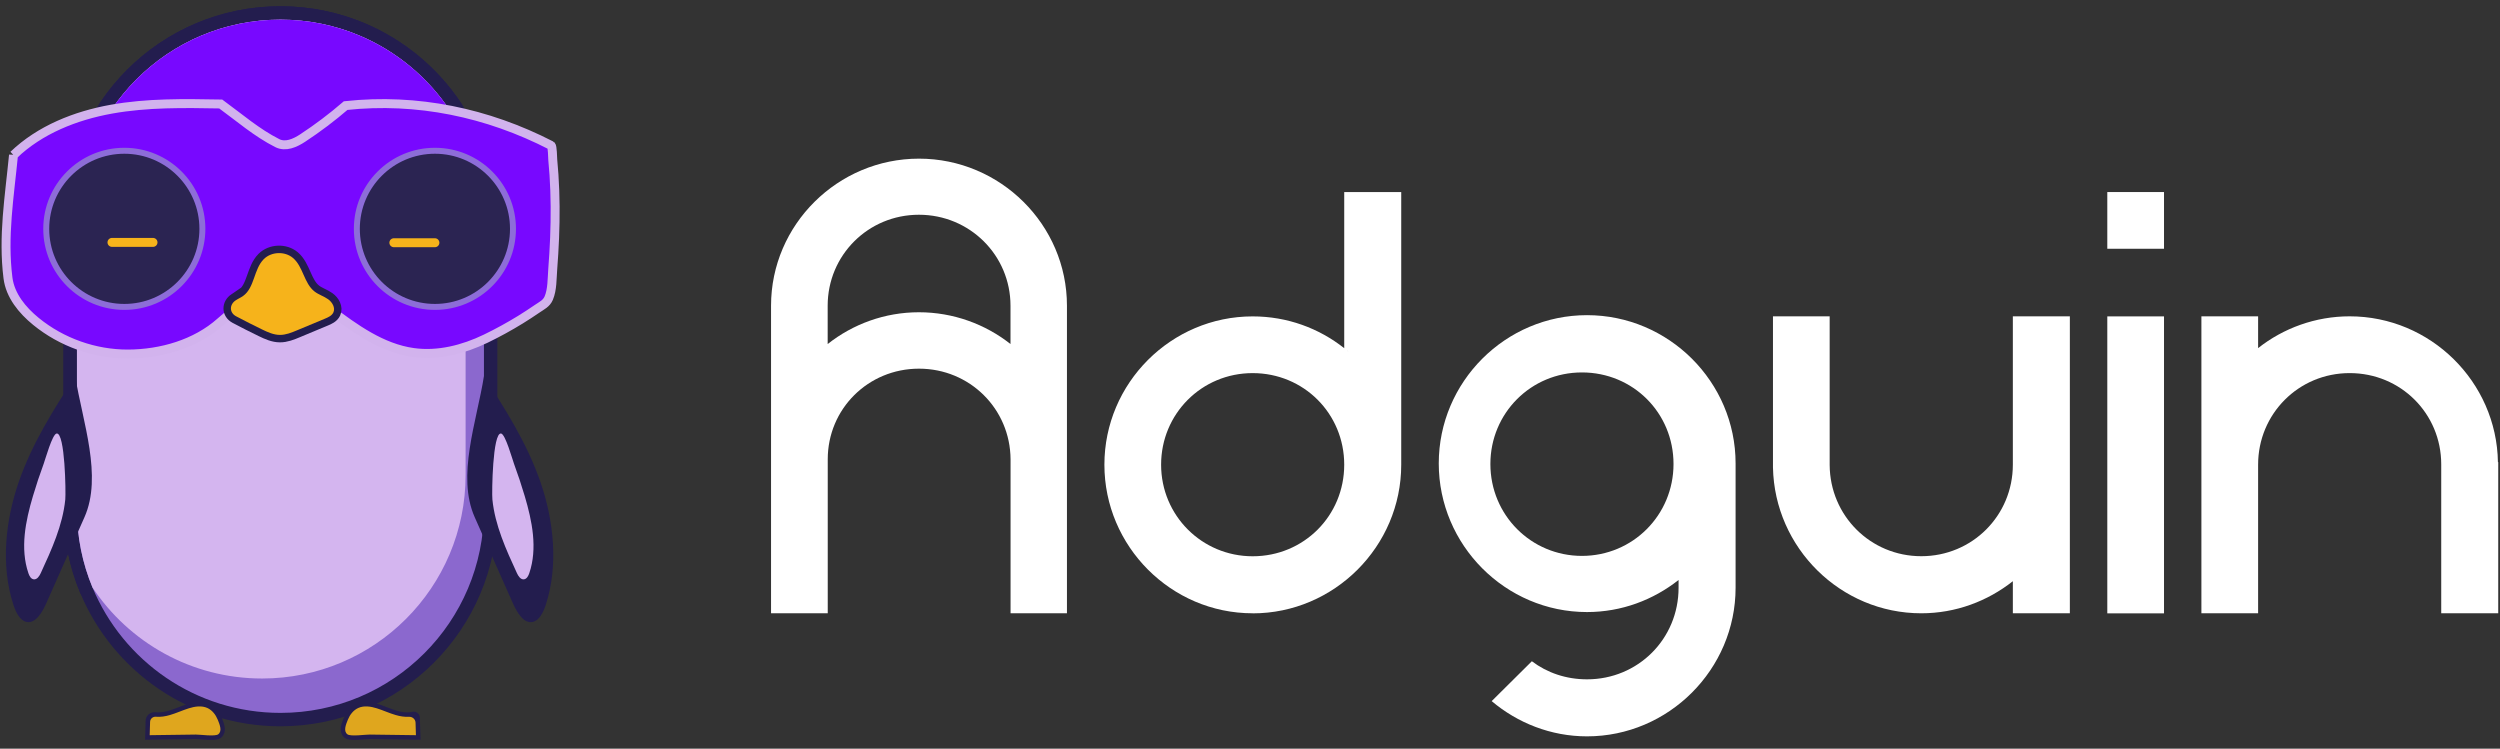 <svg width="187" height="56" viewBox="0 0 187 56" fill="none" xmlns="http://www.w3.org/2000/svg">
<rect x="0" y="0" width="187" height="56" fill="#333333" stroke="none"/>
<path d="M79.808 22.868V45.87H75.59V34.357C75.566 30.581 72.539 27.576 68.741 27.576C64.943 27.576 61.915 30.581 61.915 34.357V45.87H57.674V22.868C57.674 16.807 62.663 11.867 68.741 11.867C74.819 11.867 79.808 16.807 79.808 22.868ZM61.91 22.868V25.734C63.798 24.243 66.175 23.357 68.736 23.357C71.297 23.357 73.697 24.243 75.585 25.734V22.868C75.585 19.092 72.534 16.063 68.736 16.063C64.938 16.063 61.91 19.092 61.91 22.868Z" fill="white"/>
<path d="M93.699 45.874C87.594 45.874 82.609 40.861 82.609 34.759C82.609 28.656 87.598 23.666 93.699 23.666C96.288 23.666 98.661 24.553 100.548 26.044V14.369H104.812V34.764C104.812 40.871 99.8 45.879 93.699 45.879V45.874ZM93.699 41.609C97.521 41.609 100.548 38.581 100.548 34.759C100.548 30.937 97.521 27.909 93.699 27.909C89.878 27.909 86.851 30.96 86.851 34.759C86.851 38.558 89.901 41.609 93.699 41.609ZM100.853 26.274C100.853 26.274 100.807 26.251 100.784 26.228C100.807 26.251 100.83 26.274 100.853 26.274ZM101.06 26.482C101.06 26.482 101.037 26.436 101.014 26.413C101.037 26.436 101.06 26.459 101.06 26.482ZM102.131 27.576C102.131 27.576 102.108 27.553 102.108 27.53C102.108 27.553 102.131 27.553 102.131 27.576Z" fill="white"/>
<path d="M129.822 34.662V43.963C129.822 50.071 124.81 55.079 118.709 55.079C116.004 55.079 113.512 54.077 111.578 52.443L114.583 49.461C115.723 50.324 117.144 50.814 118.709 50.814C122.53 50.814 125.557 47.785 125.557 43.963V43.382C123.67 44.873 121.293 45.782 118.709 45.782C112.603 45.782 107.619 40.769 107.619 34.666C107.619 28.564 112.603 23.574 118.709 23.574C124.814 23.574 129.822 28.559 129.822 34.666V34.662ZM111.481 34.708C111.481 38.53 114.532 41.581 118.33 41.581C122.128 41.581 125.179 38.53 125.179 34.708C125.179 30.886 122.152 27.858 118.33 27.858C114.509 27.858 111.481 30.909 111.481 34.708Z" fill="white"/>
<path d="M150.561 45.874V43.474C148.673 44.965 146.297 45.874 143.712 45.874C137.676 45.874 132.738 40.981 132.618 34.966V23.661H136.859V34.777C136.882 38.576 139.914 41.604 143.712 41.604C147.51 41.604 150.561 38.576 150.561 34.754V23.661H154.825V45.874H150.561Z" fill="white"/>
<path d="M161.868 14.365V18.607H157.626V14.365H161.868ZM161.868 23.666V45.879H157.626V23.666H161.868Z" fill="white"/>
<path d="M168.907 23.661V26.039C170.794 24.548 173.194 23.661 175.755 23.661C181.792 23.661 186.753 28.554 186.845 34.569H186.868V45.874H182.604V34.735C182.604 30.936 179.577 27.908 175.755 27.908C171.934 27.908 168.907 30.959 168.907 34.758V45.874H164.665V23.661H168.907Z" fill="white"/>
<g clip-path="url(#clip0_440_1283)">
<path d="M36.199 16.692V38.103C36.199 46.509 29.384 53.324 20.978 53.324C14.642 53.324 9.209 49.451 6.918 43.945C6.17 42.147 5.756 40.172 5.756 38.103V16.692C5.756 8.286 12.571 1.471 20.977 1.471C23.078 1.471 25.08 1.897 26.902 2.668C29.671 3.838 32.02 5.806 33.665 8.281C35.265 10.691 36.199 13.584 36.199 16.694V16.692Z" stroke="#231D4E" stroke-width="2.007" stroke-miterlimit="10"/>
<path d="M34.827 14.122V35.532C34.827 43.938 28.012 50.753 19.606 50.753C14.31 50.753 9.645 48.048 6.918 43.944C6.17 42.145 5.756 40.171 5.756 38.101V16.692C5.756 8.286 12.571 1.471 20.977 1.471C23.078 1.471 25.08 1.897 26.902 2.668C29.671 3.838 32.02 5.806 33.665 8.281C34.413 10.079 34.827 12.053 34.827 14.123V14.122Z" stroke="#231D4E" stroke-width="2.007" stroke-miterlimit="10"/>
<path d="M36.199 16.692V38.103C36.199 46.509 29.384 53.324 20.978 53.324C14.642 53.324 9.209 49.451 6.918 43.945C6.17 42.147 5.756 40.172 5.756 38.103V16.692C5.756 8.286 12.571 1.471 20.977 1.471C23.078 1.471 25.08 1.897 26.902 2.668C29.671 3.838 32.02 5.806 33.665 8.281C35.265 10.691 36.199 13.584 36.199 16.694V16.692Z" fill="#8B68CE"/>
<path d="M34.827 14.122V35.532C34.827 43.938 28.012 50.753 19.606 50.753C14.31 50.753 9.645 48.048 6.918 43.944C6.17 42.145 5.756 40.171 5.756 38.101V16.692C5.756 8.286 12.571 1.471 20.977 1.471C23.078 1.471 25.08 1.897 26.902 2.668C29.671 3.838 32.02 5.806 33.665 8.281C34.413 10.079 34.827 12.053 34.827 14.123V14.122Z" fill="#D4B5EF"/>
<path d="M36.199 16.692V26.174C36.199 19.87 32.366 14.459 26.902 12.149C25.082 11.378 23.078 10.952 20.977 10.952C12.571 10.952 5.756 17.767 5.756 26.173V16.691C5.756 8.285 12.571 1.47 20.977 1.47C23.078 1.47 25.08 1.896 26.902 2.667C32.366 4.977 36.199 10.386 36.199 16.692Z" fill="#7808FF"/>
<path d="M1.011 11.672C2.985 9.779 5.64 8.725 8.332 8.241C11.023 7.758 13.777 7.805 16.511 7.853C17.893 8.863 19.217 10.011 20.744 10.782C21.359 11.092 22.061 10.781 22.637 10.402C23.762 9.663 24.837 8.851 25.856 7.972C31.197 7.4 36.448 8.497 41.225 10.954C41.318 11.001 41.326 11.814 41.339 11.939C41.372 12.267 41.4 12.596 41.423 12.925C41.536 14.493 41.549 16.066 41.494 17.636C41.466 18.423 41.42 19.209 41.362 19.993C41.31 20.695 41.287 21.453 41.109 22.134C41.051 22.352 40.957 22.594 40.8 22.763C40.68 22.892 40.52 22.939 40.373 23.034C39.936 23.319 39.511 23.622 39.068 23.897C38.184 24.448 37.271 24.953 36.333 25.407C34.654 26.217 32.765 26.699 30.918 26.442C28.555 26.112 26.531 24.64 24.626 23.204C23.853 22.622 22.67 22.637 21.72 22.454C20.769 22.272 19.765 22.262 18.853 22.586C17.958 22.904 17.203 23.52 16.493 24.152C14.641 25.804 12.055 26.547 9.572 26.555C7.09 26.562 4.613 25.685 2.69 24.115C1.666 23.279 0.762 22.175 0.597 20.865C0.204 17.751 0.709 14.79 1.012 11.666L1.011 11.672Z" fill="#7808FF"/>
<path d="M9.299 23.031C12.524 23.031 15.139 20.417 15.139 17.192C15.139 13.967 12.524 11.352 9.299 11.352C6.074 11.352 3.459 13.967 3.459 17.192C3.459 20.417 6.074 23.031 9.299 23.031Z" fill="#2B2452"/>
<path d="M9.299 22.957C12.524 22.957 15.139 20.342 15.139 17.117C15.139 13.892 12.524 11.277 9.299 11.277C6.074 11.277 3.459 13.892 3.459 17.117C3.459 20.342 6.074 22.957 9.299 22.957Z" stroke="#8D6DD8" stroke-width="0.446" stroke-miterlimit="10"/>
<path d="M32.532 23.031C35.757 23.031 38.371 20.417 38.371 17.192C38.371 13.967 35.757 11.352 32.532 11.352C29.306 11.352 26.692 13.967 26.692 17.192C26.692 20.417 29.306 23.031 32.532 23.031Z" fill="#2B2452"/>
<path d="M32.532 22.957C35.757 22.957 38.371 20.342 38.371 17.117C38.371 13.892 35.757 11.277 32.532 11.277C29.306 11.277 26.692 13.892 26.692 17.117C26.692 20.342 29.306 22.957 32.532 22.957Z" stroke="#8D6DD8" stroke-width="0.446" stroke-miterlimit="10"/>
<path d="M1.011 11.597C2.985 9.704 5.64 8.65 8.332 8.166C11.023 7.683 13.777 7.73 16.511 7.779C17.893 8.789 19.217 9.937 20.744 10.707C21.359 11.017 22.061 10.706 22.637 10.327C23.762 9.588 24.837 8.776 25.856 7.898C31.196 7.325 36.448 8.422 41.225 10.879C41.326 10.932 41.334 11.821 41.347 11.957C41.383 12.332 41.413 12.708 41.438 13.084C41.542 14.65 41.546 16.223 41.484 17.792C41.452 18.578 41.405 19.364 41.344 20.147C41.29 20.834 41.319 21.651 41.047 22.297C40.872 22.71 40.521 22.86 40.174 23.099C39.766 23.38 39.35 23.65 38.93 23.91C38.089 24.427 37.221 24.903 36.332 25.333C34.652 26.144 32.764 26.626 30.917 26.368C28.554 26.039 26.53 24.567 24.625 23.131C23.852 22.549 22.669 22.564 21.718 22.381C20.768 22.198 19.764 22.189 18.852 22.513C17.957 22.831 17.201 23.446 16.492 24.079C14.639 25.73 12.053 26.473 9.57 26.482C7.088 26.489 4.612 25.611 2.689 24.041C1.665 23.206 0.76 22.102 0.596 20.791C0.203 17.677 0.708 14.717 1.011 11.593V11.597Z" stroke="#D2B3ED" stroke-width="0.669" stroke-miterlimit="10"/>
<path d="M17.625 22.47C17.803 22.348 18.007 22.265 18.182 22.139C19.054 21.516 18.974 20.13 19.736 19.378C20.303 18.819 21.303 18.78 21.912 19.293C22.683 19.943 22.734 21.195 23.534 21.81C23.841 22.045 24.227 22.158 24.542 22.382C24.858 22.607 25.101 23.027 24.934 23.376C24.819 23.614 24.553 23.735 24.308 23.836C23.61 24.127 22.911 24.419 22.214 24.709C21.804 24.881 21.38 25.054 20.937 25.051C20.469 25.048 20.026 24.849 19.606 24.644C18.953 24.326 18.294 23.997 17.654 23.654C17.152 23.385 17.15 22.791 17.625 22.468V22.47Z" stroke="#231D4E" stroke-width="1.115" stroke-miterlimit="10"/>
<path d="M17.625 22.47C17.803 22.348 18.007 22.265 18.182 22.139C19.054 21.516 18.974 20.13 19.736 19.378C20.303 18.819 21.303 18.78 21.912 19.293C22.683 19.943 22.734 21.195 23.534 21.81C23.841 22.045 24.227 22.158 24.542 22.382C24.858 22.607 25.101 23.027 24.934 23.376C24.819 23.614 24.553 23.735 24.308 23.836C23.61 24.127 22.911 24.419 22.214 24.709C21.804 24.881 21.38 25.054 20.937 25.051C20.469 25.048 20.026 24.849 19.606 24.644C18.953 24.326 18.294 23.997 17.654 23.654C17.152 23.385 17.15 22.791 17.625 22.468V22.47Z" fill="#F6B31B"/>
<path d="M8.375 18.131H11.446" stroke="#F6B31B" stroke-width="0.669" stroke-linecap="round" stroke-linejoin="round"/>
<path d="M29.46 18.156H32.532" stroke="#F6B31B" stroke-width="0.669" stroke-linecap="round" stroke-linejoin="round"/>
<path d="M5.627 28.143C4.017 30.618 2.408 33.148 1.402 36.052C0.397 38.955 0.046 42.318 1.004 45.244C1.189 45.811 1.494 46.424 1.993 46.523C2.657 46.654 3.151 45.825 3.469 45.109C4.418 42.968 5.369 40.828 6.318 38.687C7.682 35.611 6.179 31.567 5.627 28.143Z" fill="#231D4E"/>
<path d="M36.199 28.143C37.809 30.618 39.418 33.148 40.424 36.052C41.43 38.955 41.78 42.318 40.822 45.244C40.637 45.811 40.333 46.424 39.833 46.523C39.169 46.654 38.675 45.825 38.357 45.109C37.408 42.968 36.458 40.828 35.508 38.687C34.144 35.611 35.647 31.567 36.199 28.143Z" fill="#231D4E"/>
<path d="M16.285 53.831C16.134 53.463 15.876 53.123 15.513 52.958C15.082 52.762 14.574 52.839 14.122 52.982C13.646 53.131 13.192 53.344 12.712 53.484C12.352 53.589 11.97 53.65 11.601 53.607C11.407 53.585 11.233 53.725 11.227 53.92L11.196 54.993C12.347 54.978 13.498 54.962 14.647 54.946C14.966 54.942 16.089 55.11 16.324 54.924C16.627 54.685 16.443 54.219 16.285 53.833V53.831Z" stroke="#231D4D" stroke-width="0.669" stroke-miterlimit="10"/>
<path d="M16.286 53.831C16.135 53.463 15.876 53.123 15.514 52.958C15.082 52.762 14.574 52.839 14.122 52.982C13.646 53.131 13.192 53.344 12.712 53.484C12.372 53.584 12.011 53.643 11.661 53.613C11.431 53.593 11.233 53.769 11.226 53.999L11.197 54.992C12.348 54.977 13.499 54.96 14.649 54.945C14.967 54.941 16.091 55.108 16.326 54.923C16.629 54.684 16.445 54.217 16.287 53.831H16.286Z" fill="#DFA61E"/>
<path d="M26.021 53.831C26.172 53.463 26.43 53.123 26.793 52.958C27.225 52.762 27.732 52.839 28.185 52.982C28.661 53.131 29.114 53.344 29.595 53.484C30.025 53.61 30.488 53.672 30.921 53.569C30.997 53.55 31.071 53.607 31.072 53.686L31.111 54.993C29.96 54.978 28.809 54.962 27.659 54.946C27.341 54.942 26.218 55.11 25.982 54.924C25.679 54.685 25.863 54.219 26.021 53.833V53.831Z" stroke="#231D4D" stroke-width="0.669" stroke-miterlimit="10"/>
<path d="M26.021 53.831C26.172 53.463 26.43 53.123 26.793 52.958C27.225 52.762 27.732 52.839 28.185 52.982C28.661 53.131 29.114 53.344 29.595 53.484C29.916 53.578 30.256 53.636 30.588 53.617C30.849 53.602 31.075 53.795 31.083 54.057L31.111 54.992C29.96 54.977 28.809 54.96 27.659 54.945C27.341 54.941 26.218 55.108 25.982 54.923C25.679 54.684 25.863 54.217 26.021 53.831Z" fill="#DFA61E"/>
<path d="M2.466 37.101C1.907 38.981 1.494 41.02 2.125 42.877C2.194 43.079 2.31 43.307 2.522 43.334C2.772 43.364 2.945 43.096 3.05 42.866C3.864 41.101 4.688 39.295 4.883 37.361C4.934 36.852 4.867 32.331 4.234 32.426C3.911 32.475 3.39 34.359 3.269 34.687C2.975 35.482 2.707 36.289 2.466 37.102V37.101Z" fill="#D4B5EF"/>
<path d="M39.248 37.101C39.807 38.981 40.221 41.02 39.59 42.877C39.521 43.079 39.404 43.307 39.193 43.334C38.942 43.364 38.77 43.096 38.664 42.866C37.851 41.101 37.026 39.295 36.831 37.361C36.78 36.852 36.848 32.331 37.48 32.426C37.804 32.475 38.324 34.359 38.446 34.687C38.739 35.482 39.007 36.289 39.248 37.102V37.101Z" fill="#D4B5EF"/>
</g>
<defs>
<clipPath id="clip0_440_1283">
<rect width="41.823" height="55.037" fill="white" transform="translate(0.077 0.348)"/>
</clipPath>
</defs>
</svg>
